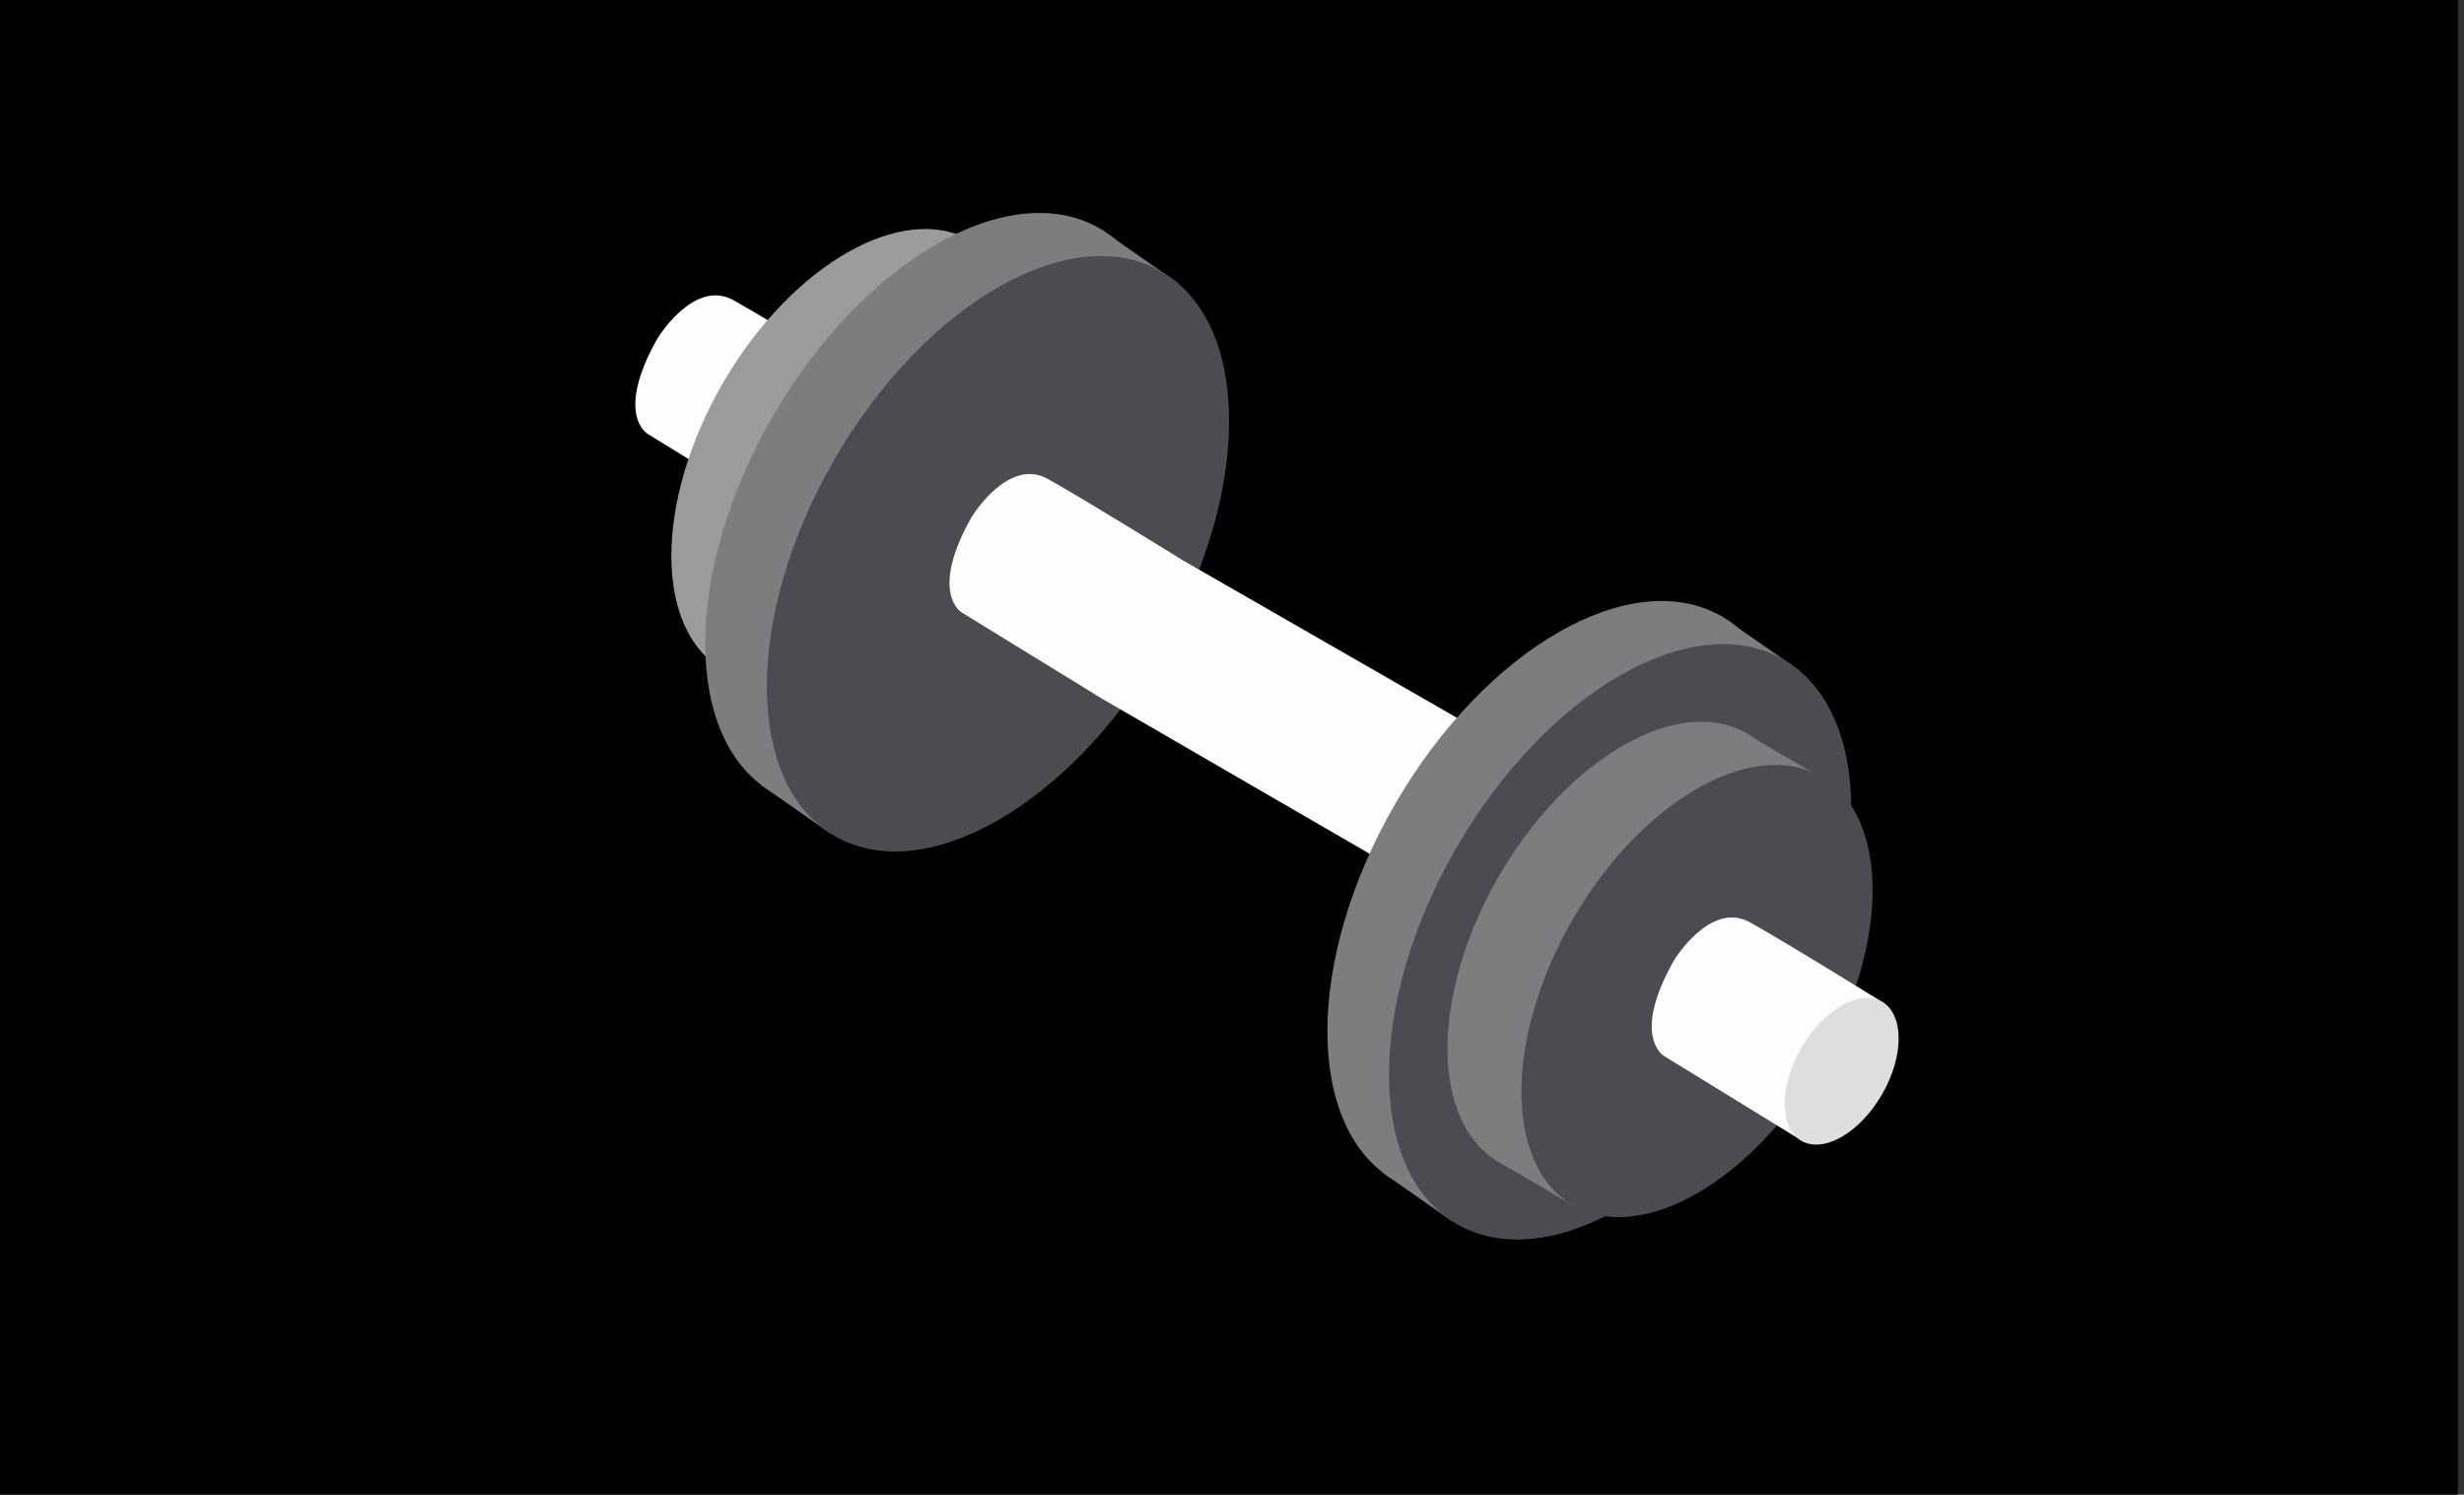 <?xml version="1.0" encoding="utf-8"?>
<!-- Generator: Adobe Illustrator 15.0.0, SVG Export Plug-In . SVG Version: 6.00 Build 0)  -->
<!DOCTYPE svg PUBLIC "-//W3C//DTD SVG 1.1//EN" "http://www.w3.org/Graphics/SVG/1.1/DTD/svg11.dtd">
<svg version="1.1" xmlns="http://www.w3.org/2000/svg" xmlns:xlink="http://www.w3.org/1999/xlink" x="0px" y="0px" width="400px"
	 height="242.667px" viewBox="0 0 400 242.667" enable-background="new 0 0 400 242.667" xml:space="preserve">
<rect x="0" y="0" width="400" height="242.667" fill="#333333" stroke="none"/>
<g id="Layer_7">
	<rect x="-1" y="-0.004" width="400" height="244"/>
</g>
<g id="Layer_18">
	<path fill="#FDFDFD" d="M113.425,75.538l-8.341-5.125c0,0-5.333-3.168,1.667-15.5c0,0,5.919-9.75,12.335-6.167
		c1.877,1.048,4.523,2.609,7.329,4.294"/>
</g>
<g id="Layer_17">
	<path fill="#9B9B9B" d="M157.643,85.566c-11.127,19.223-29.175,29.578-40.305,23.124c-11.134-6.448-11.131-27.247,0.002-46.467
		c11.128-19.219,29.179-29.575,40.309-23.128C168.782,45.546,168.773,66.349,157.643,85.566z"/>
</g>
<g id="Layer_16">
	<path fill="#7F7C80" d="M178.538,98.273c-14.648,25.308-38.408,38.94-53.061,30.443c-14.658-8.489-14.654-35.871,0.003-61.174
		c14.649-25.301,38.413-38.936,53.065-30.448C193.204,45.588,193.192,72.974,178.538,98.273z"/>
	<polyline fill="#7F7C80" points="134.875,135.371 123.5,127.412 179.625,37.871 191.125,45.871 	"/>
</g>
<g id="Layer_15">
	<path fill="#4E4A51" d="M188.538,105.273c-14.648,25.308-38.408,38.94-53.061,30.443c-14.658-8.489-14.654-35.871,0.003-61.174
		c14.649-25.301,38.413-38.936,53.065-30.448C203.204,52.588,203.192,79.974,188.538,105.273z"/>
</g>
<g id="Layer_14">
	<path fill="#FDFDFD" d="M237.75,117.246l-45.831-26.333c0,0-15.417-9.584-21.833-13.167s-12.335,6.167-12.335,6.167
		c-7,12.332-1.667,15.5-1.667,15.5l22.917,14.084L223,138.996"/>
</g>
<g id="Layer_13">
	<path fill="#7F7C80" d="M279.538,161.273c-14.648,25.308-38.408,38.94-53.061,30.443c-14.658-8.489-14.654-35.871,0.003-61.174
		c14.649-25.301,38.413-38.936,53.065-30.448C294.204,108.588,294.192,135.974,279.538,161.273z"/>
	<polyline fill="#7F7C80" points="235.875,198.371 224.5,190.412 280.625,100.871 292.125,108.871 	"/>
</g>
<g id="Layer_12">
	<path fill="#4E4A51" d="M289.538,168.273c-14.648,25.308-38.408,38.94-53.061,30.443c-14.658-8.489-14.654-35.871,0.003-61.174
		c14.649-25.301,38.413-38.936,53.065-30.448C304.204,115.588,304.192,142.974,289.538,168.273z"/>
</g>
<g id="Layer_11">
	<path fill="#7F7C80" d="M283.643,165.566c-11.127,19.223-29.175,29.578-40.305,23.124c-11.134-6.448-11.131-27.247,0.002-46.467
		c11.128-19.219,29.179-29.575,40.309-23.128C294.782,125.546,294.773,146.349,283.643,165.566z"/>
	<polyline fill="#7F7C80" points="255.338,195.69 242.812,188.371 241.938,177.058 285.062,120.058 296.75,126.871 	"/>
</g>
<g id="Layer_10">
	<path fill="#4E4A51" d="M295.643,172.566c-11.127,19.223-29.175,29.578-40.305,23.124c-11.134-6.448-11.131-27.247,0.002-46.467
		c11.128-19.219,29.179-29.575,40.309-23.128C306.782,132.546,306.773,153.349,295.643,172.566z"/>
</g>
<g id="Layer_9">
	<path fill="#FDFDFD" d="M293.001,185.497l-22.917-14.084c0,0-5.333-3.168,1.667-15.5c0,0,5.919-9.75,12.335-6.167
		s21.833,13.167,21.833,13.167"/>
</g>
<g id="Layer_8">
	
		<ellipse transform="matrix(0.865 0.501 -0.501 0.865 127.499 -126.44)" fill="#DEDDE0" cx="299.034" cy="174.035" rx="7.562" ry="13.057"/>
</g>
<g id="Layer_1">
	<polyline fill="#DEDDE0" points="582.917,195.579 590,229.496 555,229.496 548,229.496 513.334,229.496 520.25,195.704 	"/>
</g>
<g id="Layer_2">
	<path fill="#4E4A51" d="M678,169.33V41.996c0,0,0-0.125,0-9.375s-9-9.625-9-9.625h-6h-24H439h-6c0,0-9,0.375-9,9.625
		s0,9.375,0,9.375V169.33H678z"/>
	<path fill="#FDFDFD" d="M424,168.996v21c0,0-0.25,9,8.875,9s45.125,0,45.125,0h146c0,0,36,0,45.125,0s8.875-9,8.875-9v-21"/>
	<rect x="502" y="227.996" fill="#FDFDFD" width="99" height="10"/>
	<rect x="-168" y="-19.004" fill="#FACF01" width="48" height="48"/>
</g>
<g id="Layer_3">
	<rect x="433.5" y="32.496" fill="#7F7C80" width="235" height="128"/>
	<circle fill="#4E4A51" cx="551.334" cy="184.668" r="5"/>
</g>
<g id="Layer_4">
</g>
<g id="Layer_5">
	<rect x="443" y="14.996" fill="#4E4A51" width="117" height="146"/>
	<rect x="443.5" y="4.496" fill="#7F7C80" width="117" height="10"/>
</g>
<g id="Layer_6">
	<rect x="454" y="16.996" fill="#6AD3FF" width="9.125" height="2.865"/>
	<rect x="454" y="21.996" fill="#FACF01" width="14" height="3"/>
	<rect x="463" y="36.996" fill="#FACF01" width="10" height="3"/>
	<rect x="483" y="79.996" fill="#FACF01" width="20" height="3"/>
	<rect x="454" y="99.996" fill="#FACF01" width="9" height="3"/>
	<rect x="512" y="128.996" fill="#FACF01" width="39" height="3"/>
	<rect x="512" y="40.996" fill="#6AD3FF" width="19.562" height="2.865"/>
	<rect x="454" y="69.996" fill="#6AD3FF" width="14.209" height="2.865"/>
	<rect x="468" y="84.996" fill="#6AD3FF" width="5.292" height="2.865"/>
	<rect x="458" y="104.996" fill="#6AD3FF" width="20.209" height="2.865"/>
	<rect x="454" y="16.996" fill="#6AD3FF" width="9.125" height="2.865"/>
	<rect x="468" y="128.996" fill="#6AD3FF" width="24.792" height="2.865"/>
	<rect x="454" y="143.996" fill="#6AD3FF" width="28.958" height="2.865"/>
	<rect x="478" y="36.996" fill="#FFFFFF" width="19.792" height="2.865"/>
	<rect x="493" y="31.996" fill="#FFFFFF" width="29.292" height="2.865"/>
	<rect x="507" y="46.996" fill="#FFFFFF" width="44.542" height="2.865"/>
	<rect x="458" y="60.996" fill="#FFFFFF" width="19.792" height="2.865"/>
	<rect x="463" y="79.996" fill="#FFFFFF" width="14.792" height="2.865"/>
	<rect x="473" y="89.996" fill="#FFFFFF" width="34.125" height="2.865"/>
	<rect x="483" y="104.996" fill="#FFFFFF" width="58.209" height="2.865"/>
	<rect x="497.084" y="128.996" fill="#FFFFFF" width="10.541" height="2.865"/>
	<rect x="483" y="148.996" fill="#FFFFFF" width="19.792" height="2.865"/>
	<rect x="458.334" y="31.996" fill="#7B777F" width="29.458" height="2.865"/>
	<rect x="467.334" y="40.996" fill="#7B777F" width="25.625" height="2.865"/>
	<rect x="497.334" y="40.996" fill="#7B777F" width="10.291" height="2.865"/>
	<rect x="473.166" y="46.996" fill="#7B777F" width="29.459" height="2.865"/>
	<rect x="454.166" y="55.996" fill="#7B777F" width="18.959" height="2.865"/>
	<rect x="473.166" y="69.996" fill="#7B777F" width="34.293" height="2.865"/>
	<rect x="458.166" y="74.996" fill="#7B777F" width="33.626" height="2.865"/>
	<rect x="507.166" y="79.996" fill="#7B777F" width="14.959" height="2.865"/>
	<rect x="478.166" y="84.996" fill="#7B777F" width="19.376" height="2.865"/>
	<rect x="502.166" y="84.996" fill="#7B777F" width="29.459" height="2.865"/>
	<rect x="463.166" y="109.996" fill="#7B777F" width="29.626" height="2.865"/>
	<rect x="498.166" y="109.996" fill="#7B777F" width="24.043" height="2.865"/>
	<rect x="468.166" y="114.996" fill="#7B777F" width="39.293" height="2.865"/>
	<rect x="463.166" y="123.996" fill="#7B777F" width="49.125" height="2.865"/>
	<rect x="473.166" y="133.996" fill="#7B777F" width="24.625" height="2.865"/>
	<rect x="502.166" y="133.996" fill="#7B777F" width="15.209" height="2.865"/>
	<rect x="522.166" y="133.996" fill="#7B777F" width="9.542" height="2.865"/>
	<rect x="458.416" y="148.996" fill="#7B777F" width="20.292" height="2.865"/>
</g>
</svg>
